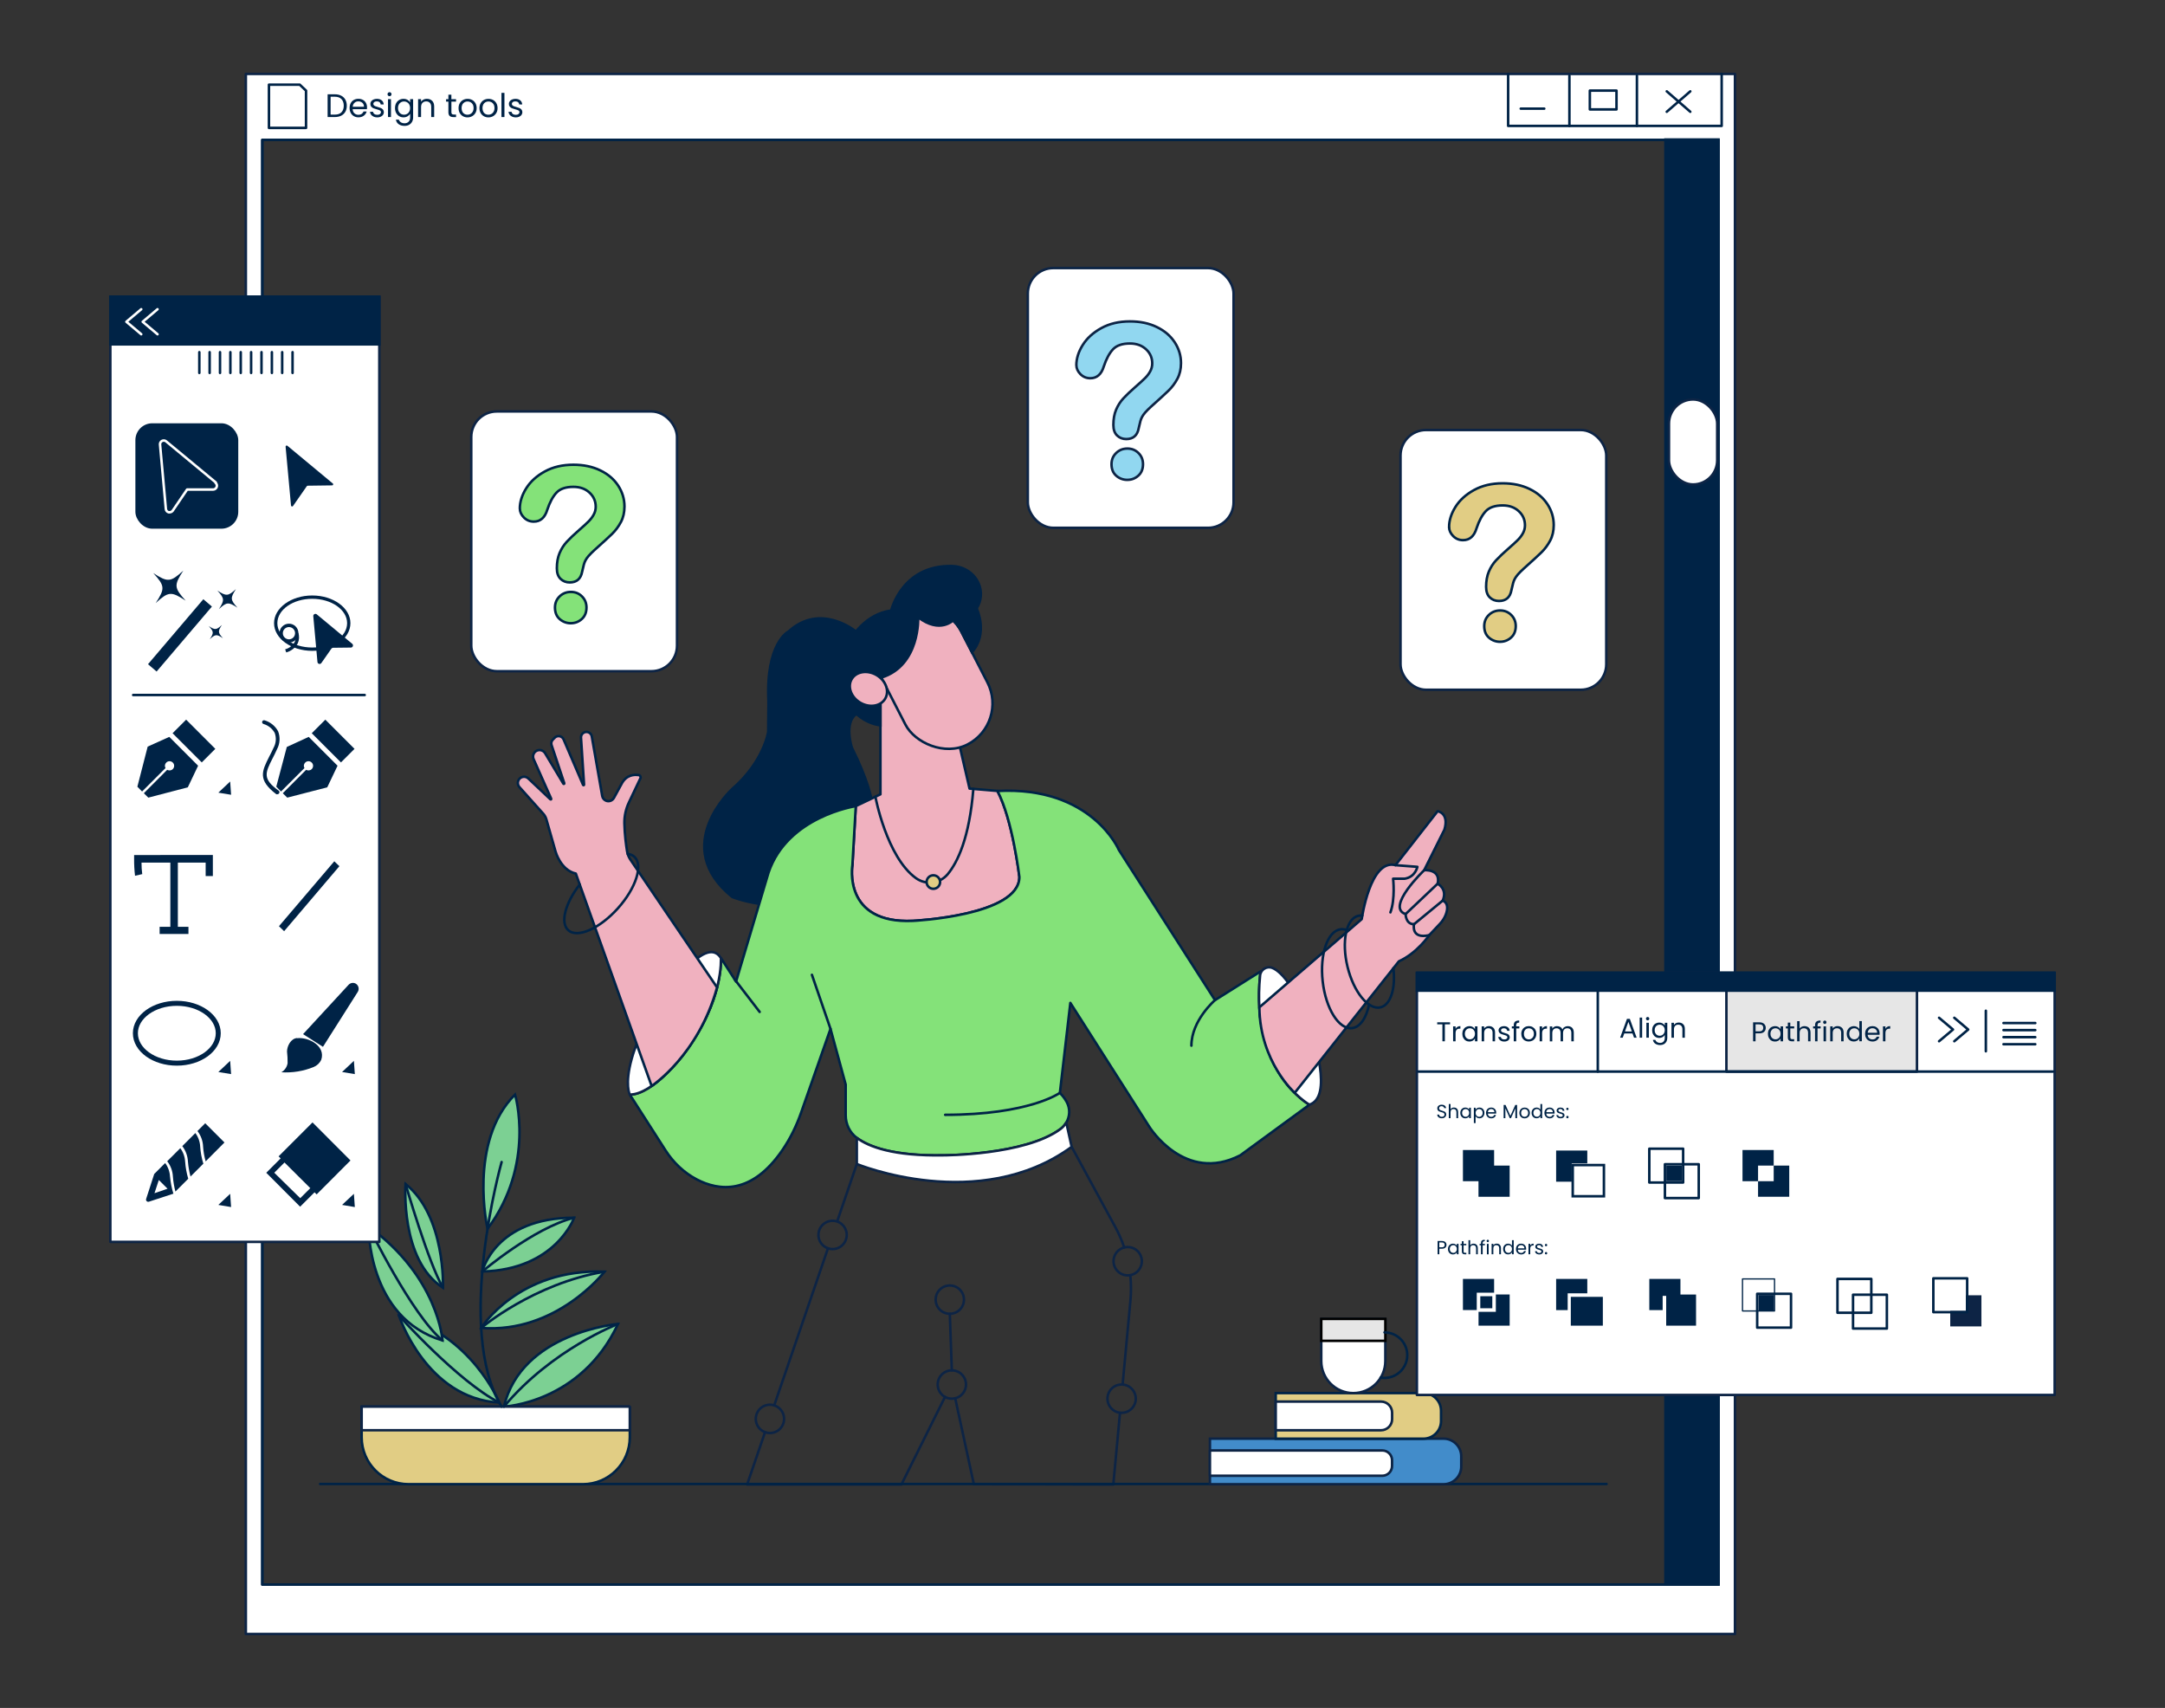 <?xml version="1.0" encoding="UTF-8"?>
<svg xmlns="http://www.w3.org/2000/svg" id="Layer_1" data-name="Layer 1" viewBox="0 0 865.76 682.89">
  <rect x="0" y="0" width="865.76" height="682.89" fill="#333333" stroke="none"/>
  <g>
    <path d="M247.13,529.36s-38.6,3.37-45.6,33.05c0,0,30.76-1.35,45.6-33.05Z" fill="#7cd093" stroke="#002346" stroke-miterlimit="10"></path>
    <path d="M159.56,526.05s10.85,33.14,40.1,34.75c0,0-11-27.27-40.1-34.75Z" fill="#7cd093" stroke="#002346" stroke-miterlimit="10"></path>
    <path d="M192.41,530.96s14.92-23.85,49.32-22.5c0,0-19.05,24.78-49.32,22.5Z" fill="#7cd093" stroke="#002346" stroke-miterlimit="10"></path>
    <path d="M147.39,490.37s-.56,36.56,29.56,45.59c0,0-1.62-25.27-29.56-45.59Z" fill="#7cd093" stroke="#002346" stroke-miterlimit="10"></path>
    <path d="M192.86,508.39s5.03-21.51,36.73-21.51c0,0-7.37,20.76-36.73,21.51Z" fill="#7cd093" stroke="#002346" stroke-miterlimit="10"></path>
    <path d="M162.17,473.39s-2.24,30.44,14.98,41.49c0,0,1.07-28.62-14.98-41.49Z" fill="#7cd093" stroke="#002346" stroke-miterlimit="10"></path>
    <path d="M194.96,491.32s-7.92-34.79,11-53.68c0,0,8.32,27.77-11,53.68Z" fill="#7cd093" stroke="#002346" stroke-miterlimit="10"></path>
    <path d="M342.29,252.5s-14.05-11.82-26.96,0c0,0-9.22,4.49-8.03,28.05l-.11,12.09s-1.76,11.87-14.39,22.8c0,0-25.13,22.86,0,43.19,0,0,15.02,6.37,39.3,2.56,0,0,23.21-7.73,16.33-41.85,0,0-1.21-7.28-7.76-20.36,0,0-3.34-9.95,1.8-13.54" fill="#002346" stroke="#002346" stroke-miterlimit="10"></path>
    <path d="M407.64,350.64c0,15.51-42.49,17.53-42.49,17.53-28.33,1.35-24.28-22.26-24.28-22.26l1.35-23.6,9.86-4.72v-36.34l-3.8-5.81,30.36-7.76,5.25,31.16,3.82,16.46,11.17,.94c6.07,11.46,8.77,34.39,8.77,34.39Z" fill="#f0b1bf" stroke="#002346" stroke-linecap="round" stroke-linejoin="round"></path>
    <path d="M523.64,441.69l-27.65,20.23c-22.26,11.46-36.42-11.46-36.42-11.46l-31.55-49.47-4.19,35.99c1.25,1.25,2.13,2.49,2.76,3.67,1.41,2.65,1.25,5.73-.19,8.19-.58,1-1.38,1.9-2.36,2.63-14.22,10.47-46.74,10.47-46.74,10.47-20.09,.36-29.9-3.43-34.66-6.97-2.85-2.12-4.46-5.53-4.46-9.08v-12.27l-6.07-22.26-11.78,33.57c-1.83,5.21-4.26,10.21-7.37,14.78-12.42,18.25-25.61,16.42-34.33,11.86-5.13-2.68-9.39-6.77-12.51-11.65l-14.27-22.27c9.44,0,21.58-16.19,21.58-16.19,16.19-21.58,14.84-38.44,14.84-38.44l6.07,9.44,12.97-43.51c7.58-22.61,34.91-26.63,34.91-26.63l-1.35,23.6s-4.05,23.6,24.28,22.26c0,0,42.49-2.02,42.49-17.53,0,0-2.7-22.93-8.77-34.39,37.77-2.02,48.56,23.6,48.56,23.6l38.44,60.02,18.21-11.46c-4.72,39.79,19.56,53.28,19.56,53.28Z" fill="#84e279" stroke="#002346" stroke-linecap="round" stroke-linejoin="round"></path>
    <path d="M273.43,421.46s-12.14,16.19-21.58,16.19c0,0-2.16-3.88,.78-14.42,1.39-5,3.52-9.76,6.19-14.2,6.7-11.12,23.08-36.09,29.45-26.01,0,0,1.35,16.86-14.84,38.44Z" fill="#fff" stroke="#0d2445" stroke-linecap="round" stroke-linejoin="round"></path>
    <path d="M230.27,349.3l30.31,84.91s18.58-12.1,26.17-39.4l-34.64-51.07c-.7-1.03-1.16-2.19-1.36-3.41-.38-2.38-.97-6.68-1.06-11.14-.06-2.93,.6-5.83,1.87-8.48l4.53-9.52c.26-.54-.07-1.19-.66-1.28-1.73-.27-5.03-.2-6.95,3.65l-2.98,5.46c-.61,1.12-1.96,1.6-3.14,1.13h0c-.81-.32-1.39-1.04-1.54-1.9l-4.17-23.8c-.18-1.04-1.08-1.8-2.14-1.8h0c-1.25,0-2.25,1.06-2.17,2.31l1.22,18.8c.01,.22-.29,.29-.38,.09l-7.81-18.22c-.61-1.42-2.47-1.77-3.55-.66l-.75,.77c-.57,.58-.76,1.43-.5,2.2l5.08,15.25c.07,.22-.23,.37-.36,.16l-7.31-12.19c-.92-1.53-3.07-1.7-4.22-.33h0c-.63,.76-.78,1.81-.38,2.71l7.04,15.84c.09,.2-.16,.37-.32,.22l-8.84-8.35c-1.25-1.18-3.3-.76-3.98,.83h0c-.38,.89-.21,1.91,.43,2.63l9.55,10.67c.57,.63,.98,1.39,1.22,2.21l3.69,12.92s2.02,7.42,8.09,8.77Z" fill="#f0b1bf" stroke="#002346" stroke-linecap="round" stroke-linejoin="round"></path>
    <path d="M251.01,341.42c1.04,.12,1.93,.49,2.63,1.12,3.66,3.29,.72,12.53-6.57,20.65-7.29,8.12-16.17,12.03-19.83,8.74-3.31-2.97-1.23-10.8,4.58-18.27" fill="none" stroke="#002346" stroke-linecap="round" stroke-linejoin="round"></path>
    <line x1="332.1" y1="411.34" x2="324.68" y2="389.76" fill="none" stroke="#002346" stroke-linecap="round" stroke-linejoin="round"></line>
    <path d="M485.87,399.88s-9.44,8.09-9.44,18.21" fill="none" stroke="#002346" stroke-linecap="round" stroke-linejoin="round"></path>
    <path d="M508.82,387.01c1.87,.75,4.33,2.82,7.45,7.47,2.43,3.62,4.39,7.54,5.9,11.63,3.73,10.07,10.82,32.46,1.46,35.58,0,0-23.63-13.13-19.73-51.68,.24-2.37,2.71-3.89,4.92-3Z" fill="#fff" stroke="#0d2445" stroke-linecap="round" stroke-linejoin="round"></path>
    <path d="M503.6,402.76l40.94-35.26s3.37-24.28,13.49-21.58l16.86-21.58s4.72,.67,2.7,7.42l-8.09,16.19s6.74-.67,5.4,5.4c0,0,4.05,2.02,2.02,6.74,0,0,3,.83,1.25,5.55-.52,1.4-1.35,2.65-2.37,3.74l-4.28,4.54s-4.71,7.08-12.13,10.45l-41.64,52.58s-13.94-12.42-14.14-34.19Z" fill="#f0b1bf" stroke="#002346" stroke-linecap="round" stroke-linejoin="round"></path>
    <path d="M557.21,387.11c.92,8.06-1.07,14.65-5.12,15.65-4.83,1.18-10.75-6.05-13.22-16.15-2.48-10.1-.57-19.25,4.25-20.43,.54-.13,1.09-.16,1.65-.09" fill="none" stroke="#002346" stroke-linecap="round" stroke-linejoin="round"></path>
    <path d="M547.48,401.69c-1.13,5.34-3.6,9.03-6.83,9.39-5.24,.59-10.49-7.77-11.72-18.69-1.24-10.92,2-20.25,7.24-20.84,.8-.09,1.59,.03,2.38,.33" fill="none" stroke="#002346" stroke-linecap="round" stroke-linejoin="round"></path>
    <path d="M558.03,345.92l8.77,.67s-.8,4.11-5.12,4.75h-4.59s.94,8.06-1.08,13.46" fill="none" stroke="#002346" stroke-linecap="round" stroke-linejoin="round"></path>
    <path d="M569.5,347.95s-15.51,14.84-7.42,17.53c0,0,0,4.05,3.37,4.05,0,0-1.38,6.07,6.06,4.38" fill="none" stroke="#002346" stroke-linecap="round" stroke-linejoin="round"></path>
    <line x1="562.08" y1="365.48" x2="574.89" y2="353.34" fill="none" stroke="#002346" stroke-linecap="round" stroke-linejoin="round"></line>
    <line x1="565.45" y1="369.53" x2="576.91" y2="360.09" fill="none" stroke="#002346" stroke-linecap="round" stroke-linejoin="round"></line>
    <path d="M423.82,436.97s-12.14,8.77-45.86,8.77" fill="none" stroke="#002346" stroke-linecap="round" stroke-linejoin="round"></path>
    <path d="M350.06,318.56s4.46,24.02,16.19,32.53c4.01,2.91,9.58,2.23,12.74-1.58,3.92-4.73,8.65-14.41,10.24-34.07" fill="none" stroke="#002346" stroke-linecap="round" stroke-linejoin="round"></path>
    <circle cx="373.24" cy="352.67" r="2.7" fill="#e1cd84" stroke="#002346" stroke-miterlimit="10"></circle>
    <line x1="293.76" y1="391.56" x2="303.78" y2="404.6" fill="none" stroke="#002346" stroke-linecap="round" stroke-linejoin="round"></line>
    <path d="M428.54,458.55c-37.09,26.98-85.91,6.86-85.91,6.86v-10.46c4.76,3.55,14.57,7.34,34.66,6.97,0,0,32.53,0,46.74-10.47,.98-.73,1.78-1.63,2.36-2.63l2.15,9.73Z" fill="#fff" stroke="#0d2445" stroke-linecap="round" stroke-linejoin="round"></path>
    <path d="M449.57,498.79c-.94-2.8-2.13-5.52-3.55-8.13l-17.47-32.1" fill="none" stroke="#0d2445" stroke-linecap="round" stroke-linejoin="round"></path>
    <path d="M448.92,553.59l3.13-33.59c.31-3.37,.29-6.74-.05-10.08" fill="none" stroke="#0d2445" stroke-linecap="round" stroke-linejoin="round"></path>
    <polyline points="381.98 559.07 389.43 593.43 445.2 593.55 447.87 564.89" fill="none" stroke="#0d2445" stroke-linecap="round" stroke-linejoin="round"></polyline>
    <polyline points="305.93 572.62 298.77 593.55 360.47 593.55 377.89 558.53" fill="none" stroke="#0d2445" stroke-linecap="round" stroke-linejoin="round"></polyline>
    <line x1="331.1" y1="499.11" x2="309.6" y2="561.92" fill="none" stroke="#0d2445" stroke-linecap="round" stroke-linejoin="round"></line>
    <line x1="342.63" y1="465.41" x2="334.86" y2="488.1" fill="none" stroke="#0d2445" stroke-linecap="round" stroke-linejoin="round"></line>
    <line x1="128.02" y1="593.35" x2="642.45" y2="593.35" fill="none" stroke="#002346" stroke-linecap="round" stroke-linejoin="round"></line>
    <path d="M251.85,562.41v12.25c0,10.37-8.4,18.77-18.77,18.77h-69.69c-10.37,0-18.77-8.4-18.77-18.77v-12.25h107.23Z" fill="#e1cd84" stroke="#002346" stroke-miterlimit="10"></path>
    <rect x="144.62" y="562.41" width="107.23" height="9.44" fill="#fff" stroke="#0d2445" stroke-linecap="round" stroke-linejoin="round"></rect>
    <path d="M200.59,464.62s-18.88,66.77,0,97.79" fill="none" stroke="#002346" stroke-linecap="round" stroke-linejoin="round"></path>
    <path d="M247.13,529.36s-26.46,10.12-45.6,33.05" fill="none" stroke="#002346" stroke-linecap="round" stroke-linejoin="round"></path>
    <path d="M159.56,526.05s23.67,26.4,40.1,34.75" fill="none" stroke="#002346" stroke-linecap="round" stroke-linejoin="round"></path>
    <path d="M192.41,530.96s20.99-17.78,49.32-22.5" fill="none" stroke="#002346" stroke-linecap="round" stroke-linejoin="round"></path>
    <path d="M147.39,490.37s17.22,35.29,29.56,45.59" fill="none" stroke="#002346" stroke-linecap="round" stroke-linejoin="round"></path>
    <path d="M192.86,508.39s20.54-17.46,36.73-21.51" fill="none" stroke="#002346" stroke-linecap="round" stroke-linejoin="round"></path>
    <path d="M162.17,473.39s9.19,31.71,14.98,41.49" fill="none" stroke="#002346" stroke-linecap="round" stroke-linejoin="round"></path>
    <path d="M483.84,575.22h93.44c3.89,0,7.05,3.16,7.05,7.05v4.12c0,3.89-3.16,7.05-7.05,7.05h-93.44v-18.21h0Z" fill="#428cca" stroke="#0d2445" stroke-miterlimit="10"></path>
    <path d="M483.84,579.94h68.92c2.16,0,3.91,1.75,3.91,3.91v2.29c0,2.16-1.75,3.91-3.91,3.91h-68.92v-10.12h0Z" fill="#fff" stroke="#0d2445" stroke-linecap="round" stroke-linejoin="round"></path>
    <path d="M510.15,557.01h59.05c3.89,0,7.05,3.16,7.05,7.05v4.12c0,3.89-3.16,7.05-7.05,7.05h-59.05v-18.21h0Z" fill="#e1cd84" stroke="#002346" stroke-miterlimit="10"></path>
    <path d="M510.15,560.39h42.1c2.45,0,4.44,1.99,4.44,4.44v2.59c0,2.45-1.99,4.44-4.44,4.44h-42.1v-11.46h0Z" fill="#fff" stroke="#0d2445" stroke-linecap="round" stroke-linejoin="round"></path>
    <path d="M553.98,527.34v16.86c0,7.07-5.74,12.81-12.81,12.81s-12.81-5.74-12.81-12.81v-16.86h25.63Z" fill="#fff" stroke="#0d2445" stroke-linecap="round" stroke-linejoin="round"></path>
    <rect x="528.36" y="527.34" width="25.63" height="8.77" fill="#e6e6e6" stroke="#000" stroke-miterlimit="10"></rect>
    <path d="M553.65,532.74c5.03,0,9.1,4.08,9.1,9.1s-4.08,9.1-9.1,9.1c-.53,0-1.05-.05-1.56-.13" fill="none" stroke="#002346" stroke-linecap="round" stroke-linejoin="round"></path>
    <rect x="560.05" y="171.93" width="82.28" height="103.86" rx="10.2" ry="10.2" fill="#fff" stroke="#0d2445" stroke-linecap="round" stroke-linejoin="round"></rect>
    <path d="M579.47,210.74c0-2.65,.85-5.34,2.55-8.06,1.7-2.72,4.19-4.97,7.45-6.76,3.26-1.79,7.07-2.68,11.43-2.68,4.05,0,7.62,.75,10.71,2.24,3.1,1.49,5.49,3.52,7.18,6.09,1.69,2.57,2.53,5.36,2.53,8.37,0,2.37-.48,4.45-1.44,6.24-.96,1.79-2.11,3.33-3.43,4.63-1.33,1.3-3.7,3.48-7.14,6.55-.95,.87-1.71,1.63-2.28,2.28-.57,.66-1,1.26-1.28,1.8-.28,.54-.5,1.09-.65,1.63-.15,.54-.38,1.5-.69,2.87-.53,2.9-2.19,4.35-4.98,4.35-1.45,0-2.67-.47-3.66-1.42-.99-.95-1.49-2.36-1.49-4.23,0-2.34,.36-4.37,1.09-6.09,.73-1.72,1.69-3.22,2.89-4.52,1.2-1.3,2.82-2.84,4.86-4.62,1.79-1.56,3.08-2.74,3.87-3.54,.8-.8,1.47-1.68,2.01-2.66,.54-.98,.82-2.04,.82-3.18,0-2.23-.83-4.12-2.49-5.65-1.66-1.53-3.8-2.3-6.42-2.3-3.07,0-5.33,.77-6.78,2.32-1.45,1.55-2.68,3.83-3.68,6.84-.95,3.15-2.75,4.73-5.4,4.73-1.56,0-2.88-.55-3.96-1.65-1.07-1.1-1.61-2.29-1.61-3.58Zm20.42,45.87c-1.7,0-3.19-.55-4.46-1.65-1.27-1.1-1.9-2.64-1.9-4.63,0-1.76,.61-3.24,1.84-4.44,1.23-1.2,2.73-1.8,4.52-1.8s3.24,.6,4.44,1.8c1.2,1.2,1.8,2.68,1.8,4.44,0,1.95-.63,3.49-1.88,4.6-1.26,1.12-2.71,1.67-4.35,1.67Z" fill="#e1cd84" stroke="#002346" stroke-miterlimit="10"></path>
    <rect x="411.01" y="107.18" width="82.28" height="103.86" rx="10.2" ry="10.2" fill="#fff" stroke="#0d2445" stroke-linecap="round" stroke-linejoin="round"></rect>
    <path d="M430.42,146c0-2.65,.85-5.34,2.55-8.06,1.7-2.72,4.19-4.97,7.45-6.76,3.26-1.79,7.07-2.68,11.43-2.68,4.05,0,7.62,.75,10.71,2.24,3.1,1.49,5.49,3.52,7.18,6.09,1.69,2.57,2.53,5.36,2.53,8.37,0,2.37-.48,4.45-1.44,6.24-.96,1.79-2.11,3.33-3.43,4.63-1.33,1.3-3.7,3.48-7.14,6.55-.95,.87-1.71,1.63-2.28,2.28-.57,.66-1,1.26-1.28,1.8-.28,.54-.5,1.09-.65,1.63-.15,.54-.38,1.5-.69,2.87-.53,2.9-2.19,4.35-4.98,4.35-1.45,0-2.67-.47-3.66-1.42-.99-.95-1.49-2.36-1.49-4.23,0-2.34,.36-4.37,1.09-6.09,.73-1.72,1.69-3.22,2.89-4.52,1.2-1.3,2.82-2.84,4.86-4.62,1.79-1.56,3.08-2.74,3.87-3.54,.8-.8,1.47-1.68,2.01-2.66,.54-.98,.82-2.04,.82-3.18,0-2.23-.83-4.12-2.49-5.65-1.66-1.53-3.8-2.3-6.42-2.3-3.07,0-5.33,.77-6.78,2.32-1.45,1.55-2.68,3.83-3.68,6.84-.95,3.15-2.75,4.73-5.4,4.73-1.56,0-2.88-.55-3.96-1.65-1.07-1.1-1.61-2.29-1.61-3.58Zm20.42,45.87c-1.7,0-3.19-.55-4.46-1.65-1.27-1.1-1.9-2.64-1.9-4.63,0-1.76,.61-3.24,1.84-4.44,1.23-1.2,2.73-1.8,4.52-1.8s3.24,.6,4.44,1.8c1.2,1.2,1.8,2.68,1.8,4.44,0,1.95-.63,3.49-1.88,4.6-1.26,1.12-2.71,1.67-4.35,1.67Z" fill="#91d7f0" stroke="#0d2445" stroke-linecap="round" stroke-linejoin="round"></path>
    <rect x="188.45" y="164.51" width="82.28" height="103.86" rx="10.2" ry="10.2" fill="#fff" stroke="#0d2445" stroke-linecap="round" stroke-linejoin="round"></rect>
    <path d="M207.87,203.32c0-2.65,.85-5.34,2.55-8.06,1.7-2.72,4.19-4.97,7.45-6.76,3.26-1.79,7.07-2.68,11.43-2.68,4.05,0,7.62,.75,10.71,2.24,3.1,1.49,5.49,3.52,7.18,6.09,1.69,2.57,2.53,5.36,2.53,8.37,0,2.37-.48,4.45-1.44,6.24-.96,1.79-2.11,3.33-3.43,4.63-1.33,1.3-3.7,3.48-7.14,6.55-.95,.87-1.71,1.63-2.28,2.28-.57,.66-1,1.26-1.28,1.8-.28,.54-.5,1.09-.65,1.63-.15,.54-.38,1.5-.69,2.87-.53,2.9-2.19,4.35-4.98,4.35-1.45,0-2.67-.47-3.66-1.42-.99-.95-1.49-2.36-1.49-4.23,0-2.34,.36-4.37,1.09-6.09,.73-1.72,1.69-3.22,2.89-4.52,1.2-1.3,2.82-2.84,4.86-4.62,1.79-1.56,3.08-2.74,3.87-3.54,.8-.8,1.47-1.68,2.01-2.66,.54-.98,.82-2.04,.82-3.18,0-2.23-.83-4.12-2.49-5.65-1.66-1.53-3.8-2.3-6.42-2.3-3.07,0-5.33,.77-6.78,2.32-1.45,1.55-2.68,3.83-3.68,6.84-.95,3.15-2.75,4.73-5.4,4.73-1.56,0-2.88-.55-3.96-1.65-1.07-1.1-1.61-2.29-1.61-3.58Zm20.42,45.87c-1.7,0-3.19-.55-4.46-1.65-1.27-1.1-1.9-2.64-1.9-4.63,0-1.76,.61-3.24,1.84-4.44,1.23-1.2,2.73-1.8,4.52-1.8s3.24,.6,4.44,1.8c1.2,1.2,1.8,2.68,1.8,4.44,0,1.95-.63,3.49-1.88,4.6-1.26,1.12-2.71,1.67-4.35,1.67Z" fill="#84e279" stroke="#002346" stroke-linecap="round" stroke-linejoin="round"></path>
    <rect x="354.73" y="240.91" width="36.87" height="60.04" rx="18.44" ry="18.44" transform="translate(-82.59 200.65) rotate(-27.21)" fill="#f0b1bf" stroke="#002346" stroke-linecap="round" stroke-linejoin="round"></rect>
    <path d="M367.17,246.79s.88,19.29-14.73,24.14l-.36,10.33v8.76s-12.34-1.04-15.19-15.1c-1.81-8.93,.93-18.28,7.43-24.66,2.98-2.92,6.95-5.44,12.06-6.17,0,0,4.25-18.23,24.3-17.77,4.97,.11,9.5,3.19,11.03,7.92,.04,.11,.07,.23,.11,.35,1.99,6.81-3.23,13.63-10.32,13.36-.09,0-.17,0-.26-.01,0,0-5.29,5.61-14.06-1.14Z" fill="#002346" stroke="#002346" stroke-miterlimit="10"></path>
    <path d="M390.55,243.23s4.8,9.96-1.87,17.55l-4.41-8.58s-1.78-3.13-3.03-4.27l2.8-6.53,6.51,1.84Z" fill="#002346" stroke="#002346" stroke-miterlimit="10"></path>
    <ellipse cx="347.28" cy="275.45" rx="6.41" ry="7.76" transform="translate(-64.91 438.47) rotate(-60)" fill="#f0b1bf" stroke="#002346" stroke-linecap="round" stroke-linejoin="round"></ellipse>
    <circle cx="332.94" cy="493.76" r="5.66" fill="none" stroke="#0d2445" stroke-linecap="round" stroke-linejoin="round"></circle>
    <circle cx="379.82" cy="519.63" r="5.66" fill="none" stroke="#0d2445" stroke-linecap="round" stroke-linejoin="round"></circle>
    <circle cx="450.95" cy="504.27" r="5.66" fill="none" stroke="#0d2445" stroke-linecap="round" stroke-linejoin="round"></circle>
    <circle cx="380.63" cy="553.57" r="5.66" fill="none" stroke="#0d2445" stroke-linecap="round" stroke-linejoin="round"></circle>
    <circle cx="448.52" cy="559.23" r="5.66" fill="none" stroke="#0d2445" stroke-linecap="round" stroke-linejoin="round"></circle>
    <circle cx="307.89" cy="567.31" r="5.66" fill="none" stroke="#0d2445" stroke-linecap="round" stroke-linejoin="round"></circle>
    <line x1="380.63" y1="547.92" x2="379.82" y2="525.29" fill="none" stroke="#0d2445" stroke-linecap="round" stroke-linejoin="round"></line>
  </g>
  <path d="M98.31,29.57V653.32H693.8V29.57H98.31ZM687.21,633.57H104.9V55.93H687.21V633.57Z" fill="#fff" stroke="#0d2445" stroke-linecap="round" stroke-linejoin="round"></path>
  <rect x="104.9" y="55.93" width="582.31" height="577.64" fill="none" stroke="#002346" stroke-linecap="round" stroke-linejoin="round"></rect>
  <path d="M119.87,33.85h-12.32v17.29h14.83v-14.91l-2.52-2.38Z" fill="none" stroke="#002346" stroke-linecap="round" stroke-linejoin="round"></path>
  <line x1="675.93" y1="36.52" x2="666.52" y2="44.69" fill="none" stroke="#002346" stroke-linecap="round" stroke-linejoin="round"></line>
  <line x1="666.52" y1="36.52" x2="675.93" y2="44.69" fill="none" stroke="#002346" stroke-linecap="round" stroke-linejoin="round"></line>
  <polyline points="688.48 29.57 688.48 50.34 603.09 50.34 603.09 29.57" fill="none" stroke="#002346" stroke-linecap="round" stroke-linejoin="round"></polyline>
  <line x1="654.59" y1="50.34" x2="654.59" y2="30.27" fill="none" stroke="#002346" stroke-linecap="round" stroke-linejoin="round"></line>
  <line x1="627.59" y1="50.34" x2="627.59" y2="30.27" fill="none" stroke="#002346" stroke-linecap="round" stroke-linejoin="round"></line>
  <rect x="635.76" y="36.22" width="10.66" height="7.53" fill="none" stroke="#002346" stroke-linecap="round" stroke-linejoin="round"></rect>
  <line x1="617.54" y1="43.44" x2="608.13" y2="43.44" fill="none" stroke="#002346" stroke-linecap="round" stroke-linejoin="round"></line>
  <rect x="665.98" y="55.78" width="21.23" height="577.79" fill="#002346" stroke="#002346" stroke-miterlimit="10"></rect>
  <rect x="667.4" y="159.71" width="19.29" height="33.99" rx="9.65" ry="9.65" fill="#fff" stroke="#0d2445" stroke-linecap="round" stroke-linejoin="round"></rect>
  <rect x="44.12" y="118.59" width="107.57" height="377.95" fill="#fff" stroke="#0d2445" stroke-linecap="round" stroke-linejoin="round"></rect>
  <rect x="54.64" y="169.74" width="40.14" height="41.15" rx="6.25" ry="6.25" fill="#002346" stroke="#002346" stroke-miterlimit="10"></rect>
  <rect x="44.12" y="118.59" width="107.57" height="19.1" fill="#002346" stroke="#002346" stroke-miterlimit="10"></rect>
  <line x1="79.71" y1="140.81" x2="79.71" y2="149.11" fill="none" stroke="#002346" stroke-linecap="round" stroke-linejoin="round"></line>
  <line x1="83.83" y1="140.81" x2="83.83" y2="149.11" fill="none" stroke="#002346" stroke-linecap="round" stroke-linejoin="round"></line>
  <line x1="87.98" y1="140.81" x2="87.98" y2="149.11" fill="none" stroke="#002346" stroke-linecap="round" stroke-linejoin="round"></line>
  <line x1="92.12" y1="140.81" x2="92.12" y2="149.11" fill="none" stroke="#002346" stroke-linecap="round" stroke-linejoin="round"></line>
  <line x1="96.27" y1="140.81" x2="96.27" y2="149.11" fill="none" stroke="#002346" stroke-linecap="round" stroke-linejoin="round"></line>
  <line x1="100.42" y1="140.81" x2="100.42" y2="149.11" fill="none" stroke="#002346" stroke-linecap="round" stroke-linejoin="round"></line>
  <line x1="104.57" y1="140.81" x2="104.57" y2="149.11" fill="none" stroke="#002346" stroke-linecap="round" stroke-linejoin="round"></line>
  <line x1="108.72" y1="140.81" x2="108.72" y2="149.11" fill="none" stroke="#002346" stroke-linecap="round" stroke-linejoin="round"></line>
  <line x1="112.84" y1="140.81" x2="112.84" y2="149.11" fill="none" stroke="#002346" stroke-linecap="round" stroke-linejoin="round"></line>
  <line x1="116.99" y1="140.81" x2="116.99" y2="149.11" fill="none" stroke="#002346" stroke-linecap="round" stroke-linejoin="round"></line>
  <path d="M86.3,192.91l-19.85-16.43c-.64-.53-1.58-.44-2.11,.19-.26,.31-.38,.7-.34,1.1l2.33,25.76c.07,.63,.51,1.14,1.12,1.3h.37c.49,0,.95-.24,1.24-.63l5.76-8.47h10.43c.84-.03,1.5-.73,1.48-1.58-.01-.42-.2-.82-.53-1.1l.09-.14Z" fill="none" stroke="#fff" stroke-linecap="round" stroke-linejoin="round"></path>
  <path d="M133.07,193.3l-18.14-15.07c-.3-.25-.76-.01-.72,.38l2.16,23.5c.04,.41,.57,.55,.8,.21l5.52-7.93c.08-.12,.21-.19,.36-.19l9.76-.13c.41,0,.59-.52,.28-.78Z" fill="#002346"></path>
  <polygon points="141.89 208.73 141.52 203.43 136.79 207.87 141.89 208.73" fill="#fff"></polygon>
  <polygon points="141.89 377.62 141.52 372.32 136.79 376.78 141.89 377.62" fill="#fff"></polygon>
  <polygon points="141.89 429.46 141.52 424.16 136.79 428.62 141.89 429.46" fill="#002346"></polygon>
  <polygon points="141.89 482.62 141.52 477.32 136.79 481.76 141.89 482.62" fill="#002346"></polygon>
  <polygon points="92.41 317.77 92.04 312.47 87.31 316.93 92.41 317.77" fill="#002346"></polygon>
  <polygon points="92.41 377.62 92.04 372.32 87.31 376.78 92.41 377.62" fill="#fff"></polygon>
  <polygon points="92.41 429.46 92.04 424.16 87.31 428.62 92.41 429.46" fill="#002346"></polygon>
  <polygon points="92.41 482.62 92.04 477.32 87.31 481.76 92.41 482.62" fill="#002346"></polygon>
  <rect x="54.91" y="251.78" width="34.12" height="4.52" transform="translate(-168.12 144.16) rotate(-49.59)" fill="#002346"></rect>
  <path d="M74.26,240.17c-4.67-5.16-4.75-6.17-.95-12.02-5.16,4.67-6.2,4.75-12.02,.98,4.67,5.16,4.75,6.17,.98,11.99,5.13-4.67,6.17-4.75,11.99-.95Z" fill="#002346"></path>
  <path d="M94.95,242.96c-2.88-3.2-2.88-3.83-.61-7.41-3.17,2.88-3.8,2.88-7.41,.58,2.88,3.2,2.88,3.83,.61,7.41,3.17-2.88,3.8-2.91,7.41-.58Z" fill="#002346"></path>
  <path d="M89.16,255.18c-2.05-2.28-2.07-2.74-.43-5.3-2.25,2.05-2.71,2.1-5.27,.43,2.05,2.25,2.1,2.71,.43,5.27,2.25-2.05,2.74-2.07,5.27-.4Z" fill="#002346"></path>
  <polygon points="111.55 370.33 113.62 372.32 135.72 346.33 133.68 344.37 111.55 370.33" fill="#002346"></polygon>
  <path d="M140.85,257.41l-14.17-11.77c-.59-.49-1.47-.02-1.4,.74l1.67,18.31c.07,.8,1.1,1.07,1.56,.41l4-5.73c.16-.23,.42-.36,.69-.37l7.11-.08c.8,0,1.15-1.01,.54-1.52Z" fill="#002346"></path>
  <path d="M124.86,238.09c-8.41,0-15.27,4.96-15.27,11.07s6.86,11.07,15.27,11.07,15.27-4.96,15.27-11.07-6.86-11.07-15.27-11.07Zm0,20.81c-7.69,0-13.95-4.35-13.95-9.74s6.25-9.74,13.95-9.74,13.95,4.38,13.95,9.74-6.25,9.74-13.95,9.74Z" fill="#002346"></path>
  <path d="M115.58,256.92c-2.08,.02-3.79-1.66-3.8-3.75-.02-2.08,1.66-3.79,3.75-3.8,2.08-.02,3.79,1.66,3.8,3.75,0,.02,0,.04,0,.06-.02,2.06-1.68,3.73-3.75,3.75Zm0-6.2c-1.35-.02-2.46,1.07-2.48,2.42-.02,1.35,1.07,2.46,2.42,2.48,1.35,.02,2.46-1.07,2.48-2.42,0,0,0-.02,0-.03,0-1.34-1.08-2.43-2.42-2.45Z" fill="#002346"></path>
  <path d="M114.46,260.86l-.43-1.24c1.6-.43,2.96-1.46,3.8-2.88,.48-1.02,.55-2.18,.2-3.26l1.27-.43c.46,1.39,.36,2.91-.26,4.24-.98,1.76-2.64,3.05-4.58,3.57Z" fill="#002346"></path>
  <rect x="73.72" y="288.03" width="7.67" height="16.51" transform="translate(-186.79 141.62) rotate(-45)" fill="#002346"></rect>
  <path d="M54.92,314.54l1.9,1.93,9.37-9.37c-.42-.71-.3-1.61,.29-2.19,.71-.73,1.88-.73,2.61-.02,.73,.71,.73,1.88,.02,2.61-.59,.6-1.52,.72-2.25,.29l-9.34,9.37,1.79,1.76,15.79-4.12,4.12-8.64-11.53-11.53-8.64,3.89-4.12,16.02Z" fill="#002346"></path>
  <line x1="53.25" y1="277.89" x2="145.84" y2="277.89" fill="none" stroke="#002346" stroke-linecap="round" stroke-linejoin="round"></line>
  <rect x="129.39" y="288.03" width="7.67" height="16.51" transform="translate(-170.49 180.99) rotate(-45)" fill="#002346"></rect>
  <path d="M114.69,298.66l-4.21,15.88,1.9,1.93,9.37-9.37c-.42-.71-.3-1.61,.29-2.19,.71-.73,1.88-.73,2.61-.02,.73,.71,.73,1.88,.02,2.61-.59,.6-1.52,.72-2.25,.29l-9.34,9.37,1.79,1.76,15.99-4.12,4.12-8.64-11.53-11.53-8.76,4.03Z" fill="#002346"></path>
  <path d="M108.98,303.27c.58-1.12,1.18-2.33,1.79-3.69,1.2-2.23,1.35-4.87,.43-7.23-1.16-2.11-3.11-3.67-5.42-4.35-.41-.11-.83,.13-.94,.53s.13,.83,.53,.94c1.89,.55,3.5,1.82,4.47,3.54,.73,1.95,.58,4.12-.43,5.94-.61,1.35-1.21,2.54-1.79,3.63-2.88,5.76-4.67,9.25,2.88,14.98,.15,.04,.31,.04,.46,0,.23,0,.44-.11,.58-.29,.28-.3,.28-.77,0-1.07-6.69-4.75-5.48-7.18-2.56-12.94Z" fill="#002346"></path>
  <path d="M53.63,341.86v1.5c-.02,2.27,.1,4.54,.37,6.8l2.88-.66c-.2-1.53-.3-3.07-.29-4.61h11.53v25.67h-4.29v2.88h11.53v-2.88h-4.24v-25.67h11.12v5.39h2.88v-8.44l-31.5,.03Z" fill="#002346"></path>
  <ellipse cx="70.71" cy="413.12" rx="16.57" ry="11.96" fill="#fff" opacity=".44"></ellipse>
  <ellipse cx="70.71" cy="413.12" rx="16.57" ry="11.96" fill="none" stroke="#002346" stroke-linecap="round" stroke-linejoin="round" stroke-width="2"></ellipse>
  <path d="M121.2,413.47l18.21-19.74c.75-.79,1.94-.97,2.88-.43h0c1.12,.69,1.47,2.16,.78,3.29l-13.92,21.96-7.95-5.07Z" fill="#002346"></path>
  <path d="M118.81,415.11c4.5-.55,11.53,3.08,9.65,8.64-.62,1.31-1.71,2.34-3.05,2.88-4.09,1.66-8.5,2.38-12.91,2.1,1.34-.77,2.26-2.1,2.51-3.63,.02-1.56-.05-3.12-.23-4.67,0-2.22,1.56-5.22,4.03-5.39" fill="#002346"></path>
  <path d="M80.05,458.42c-.1-1.95-.77-3.82-1.93-5.39l-5.22,5.22c1.35,1.77,2.14,3.91,2.25,6.14,.16,2.04,.51,4.05,1.04,6.02l5.13-5.13c-.69-2.23-1.12-4.53-1.27-6.86Z" fill="#002346"></path>
  <path d="M74.03,464.47c-.1-1.95-.77-3.82-1.93-5.39l-5.24,5.22c1.38,1.75,2.17,3.89,2.28,6.11,.15,2.03,.49,4.05,1.01,6.02l5.13-5.13c-.66-2.22-1.08-4.51-1.24-6.83Z" fill="#002346"></path>
  <path d="M81.2,458.33c.14,2.04,.49,4.05,1.04,6.02l7.52-7.55-7.69-7.69-3.11,3.11c1.35,1.76,2.14,3.89,2.25,6.11Z" fill="#002346"></path>
  <path d="M67.98,470.41c-.1-1.95-.77-3.82-1.93-5.39l-4.38,4.38-3.23,9.97c-.16,.45,.08,.94,.53,1.1,.19,.07,.4,.07,.6,0l9.77-3.2c-.68-2.23-1.14-4.53-1.35-6.86Zm-6.2,6.66l1.73-5.27,3.49,3.49-5.22,1.79Z" fill="#002346"></path>
  <path d="M112.24,463.15l-5.76,5.76,13.54,13.57,5.76-5.76,.84,.84,13.54-13.57-15.19-15.21-13.57,13.57,.84,.81Zm7.81,15.91l-10.37-10.17,4.09-4.09,10.32,10.26-4.03,4.01Z" fill="#002346"></path>
  <polyline points="62.99 133.64 57.06 128.65 62.99 123.64" fill="none" stroke="#fff" stroke-linecap="round" stroke-linejoin="round"></polyline>
  <polyline points="56.48 133.64 50.54 128.65 56.48 123.64" fill="none" stroke="#fff" stroke-linecap="round" stroke-linejoin="round"></polyline>
  <g>
    <path d="M136.43,38.25c.73,.37,1.28,.9,1.67,1.59,.39,.69,.58,1.5,.58,2.43s-.19,1.74-.58,2.42c-.39,.68-.95,1.21-1.67,1.57-.73,.36-1.59,.54-2.58,.54h-2.84v-9.1h2.84c.99,0,1.85,.18,2.58,.55Zm.11,6.64c.62-.62,.93-1.5,.93-2.62s-.31-2.02-.93-2.65c-.62-.64-1.52-.95-2.68-.95h-1.65v7.16h1.65c1.18,0,2.07-.31,2.69-.93Z" fill="#002346"></path>
    <path d="M146.74,43.66h-5.72c.04,.71,.28,1.26,.72,1.65,.44,.4,.97,.59,1.6,.59,.51,0,.94-.12,1.29-.36,.34-.24,.59-.56,.72-.96h1.28c-.19,.69-.58,1.25-1.15,1.68-.58,.43-1.29,.65-2.14,.65-.68,0-1.29-.15-1.82-.46-.54-.3-.96-.74-1.26-1.3-.3-.56-.46-1.21-.46-1.95s.15-1.39,.44-1.95c.3-.56,.71-.99,1.25-1.29,.53-.3,1.15-.45,1.85-.45s1.28,.15,1.8,.44c.52,.3,.93,.7,1.21,1.22s.42,1.1,.42,1.76c0,.23-.01,.47-.04,.72Zm-1.49-2.14c-.2-.33-.47-.58-.82-.74-.34-.17-.72-.25-1.14-.25-.6,0-1.11,.19-1.53,.57-.42,.38-.66,.91-.72,1.59h4.52c0-.45-.1-.84-.3-1.17Z" fill="#002346"></path>
    <path d="M149.41,46.63c-.44-.19-.78-.45-1.03-.78-.25-.33-.39-.72-.42-1.16h1.23c.03,.36,.2,.65,.5,.88,.3,.23,.69,.34,1.18,.34,.45,0,.81-.1,1.07-.3,.26-.2,.39-.45,.39-.76s-.14-.55-.42-.7c-.28-.15-.71-.3-1.29-.45-.53-.14-.96-.28-1.3-.42-.34-.14-.62-.36-.86-.64-.24-.28-.36-.66-.36-1.12,0-.37,.11-.7,.33-1.01,.22-.3,.53-.55,.93-.72s.86-.27,1.37-.27c.79,0,1.43,.2,1.92,.6,.49,.4,.75,.95,.78,1.65h-1.19c-.03-.37-.18-.67-.45-.9-.27-.23-.64-.34-1.1-.34-.43,0-.77,.09-1.02,.27-.25,.18-.38,.42-.38,.72,0,.24,.08,.43,.23,.58s.34,.27,.58,.37c.23,.09,.55,.19,.96,.31,.51,.14,.93,.28,1.25,.41s.6,.34,.83,.61,.35,.62,.36,1.06c0,.39-.11,.74-.33,1.06-.22,.31-.52,.56-.92,.74-.4,.18-.85,.27-1.36,.27-.55,0-1.04-.09-1.48-.28Z" fill="#002346"></path>
    <path d="M155.2,38.24c-.16-.16-.23-.35-.23-.58s.08-.42,.23-.57,.35-.23,.58-.23,.4,.08,.55,.23,.23,.35,.23,.57-.08,.42-.23,.58-.34,.23-.55,.23-.42-.08-.58-.23Zm1.15,1.4v7.16h-1.19v-7.16h1.19Z" fill="#002346"></path>
    <path d="M162.96,39.93c.47,.27,.81,.61,1.04,1.02v-1.31h1.2v7.32c0,.65-.14,1.23-.42,1.74-.28,.51-.68,.91-1.19,1.2-.52,.29-1.12,.43-1.81,.43-.94,0-1.72-.22-2.35-.67-.63-.44-1-1.05-1.11-1.82h1.18c.13,.44,.4,.79,.81,1.05,.41,.27,.9,.4,1.48,.4,.65,0,1.19-.2,1.6-.61s.62-.98,.62-1.72v-1.5c-.23,.42-.58,.77-1.04,1.04s-1,.42-1.62,.42-1.21-.16-1.73-.47c-.52-.31-.92-.75-1.22-1.32-.3-.57-.44-1.21-.44-1.93s.15-1.37,.44-1.93c.3-.55,.7-.98,1.22-1.29,.52-.3,1.09-.46,1.73-.46s1.16,.14,1.63,.41Zm.71,1.87c-.22-.4-.51-.71-.88-.92s-.78-.32-1.22-.32-.85,.1-1.21,.31c-.37,.21-.66,.51-.88,.91-.22,.4-.33,.87-.33,1.41s.11,1.03,.33,1.43c.22,.41,.51,.71,.88,.93,.37,.21,.77,.32,1.21,.32s.85-.11,1.22-.32c.37-.21,.66-.52,.88-.93,.22-.41,.33-.88,.33-1.42s-.11-1.01-.33-1.41Z" fill="#002346"></path>
    <path d="M172.81,40.3c.54,.53,.81,1.29,.81,2.28v4.22h-1.18v-4.05c0-.71-.18-1.26-.54-1.64s-.85-.57-1.46-.57-1.13,.2-1.5,.59c-.37,.39-.56,.96-.56,1.71v3.96h-1.19v-7.16h1.19v1.02c.24-.37,.56-.65,.96-.85,.4-.2,.85-.3,1.34-.3,.87,0,1.58,.26,2.12,.79Z" fill="#002346"></path>
    <path d="M180.51,40.62v4.22c0,.35,.07,.59,.22,.74s.41,.22,.77,.22h.87v1.01h-1.07c-.66,0-1.16-.15-1.49-.46-.33-.3-.5-.81-.5-1.5v-4.22h-.93v-.98h.93v-1.8h1.19v1.8h1.87v.98h-1.87Z" fill="#002346"></path>
    <path d="M185.11,46.46c-.54-.3-.97-.74-1.28-1.3-.31-.56-.46-1.21-.46-1.95s.16-1.38,.48-1.94,.75-.99,1.3-1.29c.55-.3,1.16-.45,1.84-.45s1.29,.15,1.84,.45,.98,.73,1.3,1.29c.32,.56,.48,1.21,.48,1.95s-.16,1.39-.49,1.95c-.33,.56-.77,.99-1.33,1.3-.56,.31-1.18,.46-1.85,.46s-1.28-.15-1.82-.46Zm3.02-.89c.37-.2,.68-.5,.91-.9,.23-.4,.35-.89,.35-1.46s-.11-1.06-.34-1.46c-.23-.4-.52-.7-.89-.89-.37-.2-.76-.29-1.19-.29s-.83,.1-1.19,.29c-.36,.2-.65,.49-.87,.89-.22,.4-.33,.89-.33,1.46s.11,1.08,.32,1.48c.21,.4,.5,.7,.86,.89,.36,.2,.75,.29,1.18,.29s.83-.1,1.2-.3Z" fill="#002346"></path>
    <path d="M193.47,46.46c-.54-.3-.97-.74-1.28-1.3-.31-.56-.46-1.21-.46-1.95s.16-1.38,.48-1.94,.75-.99,1.3-1.29c.55-.3,1.16-.45,1.84-.45s1.29,.15,1.84,.45,.98,.73,1.3,1.29c.32,.56,.48,1.21,.48,1.95s-.16,1.39-.49,1.95c-.33,.56-.77,.99-1.33,1.3-.56,.31-1.18,.46-1.85,.46s-1.28-.15-1.82-.46Zm3.02-.89c.37-.2,.68-.5,.91-.9,.23-.4,.35-.89,.35-1.46s-.11-1.06-.34-1.46c-.23-.4-.52-.7-.89-.89-.37-.2-.76-.29-1.19-.29s-.83,.1-1.19,.29c-.36,.2-.65,.49-.87,.89-.22,.4-.33,.89-.33,1.46s.11,1.08,.32,1.48c.21,.4,.5,.7,.86,.89,.36,.2,.75,.29,1.18,.29s.83-.1,1.2-.3Z" fill="#002346"></path>
    <path d="M201.72,37.13v9.67h-1.19v-9.67h1.19Z" fill="#002346"></path>
    <path d="M204.8,46.63c-.44-.19-.78-.45-1.03-.78-.25-.33-.39-.72-.42-1.16h1.23c.03,.36,.2,.65,.5,.88,.3,.23,.69,.34,1.18,.34,.45,0,.81-.1,1.07-.3,.26-.2,.39-.45,.39-.76s-.14-.55-.42-.7c-.28-.15-.71-.3-1.29-.45-.53-.14-.96-.28-1.3-.42-.34-.14-.62-.36-.86-.64-.24-.28-.36-.66-.36-1.12,0-.37,.11-.7,.33-1.01,.22-.3,.53-.55,.93-.72s.86-.27,1.37-.27c.79,0,1.43,.2,1.92,.6,.49,.4,.75,.95,.78,1.65h-1.19c-.03-.37-.18-.67-.45-.9-.27-.23-.64-.34-1.1-.34-.43,0-.77,.09-1.02,.27-.25,.18-.38,.42-.38,.72,0,.24,.08,.43,.23,.58s.34,.27,.58,.37c.23,.09,.55,.19,.96,.31,.51,.14,.93,.28,1.25,.41s.6,.34,.83,.61,.35,.62,.36,1.06c0,.39-.11,.74-.33,1.06-.22,.31-.52,.56-.92,.74-.4,.18-.85,.27-1.36,.27-.55,0-1.04-.09-1.48-.28Z" fill="#002346"></path>
  </g>
  <g>
    <rect x="566.6" y="388.94" width="255.04" height="168.81" fill="#fff" stroke="#0d2445" stroke-linecap="round" stroke-linejoin="round"></rect>
    <rect x="690.37" y="396" width="76.2" height="32.45" fill="#e6e6e6" stroke="#0d2445" stroke-linecap="round" stroke-linejoin="round"></rect>
    <line x1="567.16" y1="428.45" x2="820.99" y2="428.45" fill="none" stroke="#002346" stroke-linecap="round" stroke-linejoin="round"></line>
    <g>
      <polyline points="775.41 416.32 780.98 411.64 775.41 406.94" fill="none" stroke="#002346" stroke-linecap="round" stroke-linejoin="round"></polyline>
      <polyline points="781.5 416.32 787.06 411.64 781.5 406.94" fill="none" stroke="#002346" stroke-linecap="round" stroke-linejoin="round"></polyline>
      <line x1="794.12" y1="404.12" x2="794.12" y2="420.34" fill="none" stroke="#002346" stroke-linecap="round" stroke-linejoin="round"></line>
      <line x1="801.17" y1="409.05" x2="813.89" y2="409.05" fill="none" stroke="#002346" stroke-linecap="round" stroke-linejoin="round"></line>
      <line x1="801.17" y1="411.87" x2="813.89" y2="411.87" fill="none" stroke="#002346" stroke-linecap="round" stroke-linejoin="round"></line>
      <line x1="801.17" y1="414.69" x2="813.89" y2="414.69" fill="none" stroke="#002346" stroke-linecap="round" stroke-linejoin="round"></line>
      <line x1="801.17" y1="417.51" x2="813.89" y2="417.51" fill="none" stroke="#002346" stroke-linecap="round" stroke-linejoin="round"></line>
    </g>
    <rect x="566.6" y="388.94" width="255.04" height="7.16" fill="#002346" stroke="#002346" stroke-miterlimit="10"></rect>
    <g>
      <path d="M705.47,412.54c-.43,.42-1.09,.63-1.98,.63h-1.46v3.17h-.99v-7.59h2.45c.86,0,1.51,.21,1.95,.62s.67,.95,.67,1.6-.22,1.16-.65,1.57Zm-.76-.55c.26-.24,.39-.58,.39-1.02,0-.94-.54-1.4-1.61-1.4h-1.46v2.79h1.46c.55,0,.96-.12,1.22-.36Z" fill="#002346"></path>
      <path d="M707.35,411.73c.25-.46,.59-.82,1.02-1.07,.43-.25,.91-.38,1.44-.38s.98,.11,1.36,.34c.38,.22,.67,.51,.86,.85v-1.09h1v5.97h-1v-1.11c-.2,.35-.49,.64-.88,.87-.39,.23-.84,.34-1.36,.34s-1.01-.13-1.44-.39c-.43-.26-.77-.63-1.01-1.1-.25-.47-.37-1.01-.37-1.61s.12-1.14,.37-1.61Zm4.41,.44c-.18-.33-.43-.59-.74-.77-.31-.18-.65-.27-1.02-.27s-.71,.09-1.01,.26c-.31,.17-.55,.43-.73,.76-.18,.33-.27,.73-.27,1.18s.09,.85,.27,1.19c.18,.34,.42,.6,.73,.77,.3,.18,.64,.27,1.01,.27s.71-.09,1.02-.27c.31-.18,.55-.44,.74-.77s.27-.73,.27-1.18-.09-.84-.27-1.18Z" fill="#002346"></path>
      <path d="M715.92,411.19v3.52c0,.29,.06,.5,.18,.61s.34,.18,.64,.18h.73v.84h-.89c-.55,0-.97-.13-1.24-.38-.27-.25-.41-.67-.41-1.25v-3.52h-.77v-.82h.77v-1.5h.99v1.5h1.56v.82h-1.56Z" fill="#002346"></path>
      <path d="M722.85,410.55c.36,.19,.65,.48,.85,.87,.21,.38,.31,.85,.31,1.4v3.52h-.98v-3.37c0-.59-.15-1.05-.45-1.37s-.7-.47-1.22-.47-.94,.16-1.25,.49c-.31,.33-.46,.8-.46,1.43v3.3h-.99v-8.05h.99v2.94c.2-.3,.47-.54,.81-.71s.73-.25,1.16-.25,.85,.1,1.22,.29Z" fill="#002346"></path>
      <path d="M728.06,411.19h-1.25v5.15h-.99v-5.15h-.77v-.82h.77v-.42c0-.67,.17-1.16,.52-1.46s.9-.46,1.66-.46v.83c-.44,0-.74,.09-.92,.26-.18,.17-.27,.45-.27,.84v.42h1.25v.82Z" fill="#002346"></path>
      <path d="M729.25,409.21c-.13-.13-.2-.29-.2-.48s.06-.35,.2-.48c.13-.13,.29-.2,.48-.2s.34,.07,.46,.2c.13,.13,.19,.29,.19,.48s-.06,.35-.19,.48c-.13,.13-.28,.2-.46,.2s-.35-.07-.48-.2Zm.96,1.16v5.97h-.99v-5.97h.99Z" fill="#002346"></path>
      <path d="M736.56,410.92c.45,.44,.68,1.07,.68,1.9v3.52h-.98v-3.37c0-.59-.15-1.05-.45-1.37s-.7-.47-1.22-.47-.94,.16-1.25,.49c-.31,.33-.46,.8-.46,1.43v3.3h-.99v-5.97h.99v.85c.2-.3,.46-.54,.8-.71,.34-.17,.71-.25,1.12-.25,.72,0,1.31,.22,1.76,.66Z" fill="#002346"></path>
      <path d="M738.86,411.73c.25-.46,.59-.82,1.02-1.07,.43-.25,.92-.38,1.45-.38,.46,0,.9,.11,1.29,.32s.7,.5,.91,.84v-3.16h1v8.05h-1v-1.12c-.2,.36-.49,.65-.87,.88-.38,.23-.83,.34-1.35,.34s-1.01-.13-1.44-.39c-.43-.26-.77-.63-1.02-1.1-.25-.47-.37-1.01-.37-1.61s.12-1.14,.37-1.61Zm4.41,.44c-.18-.33-.43-.59-.74-.77-.31-.18-.65-.27-1.02-.27s-.71,.09-1.01,.26c-.31,.17-.55,.43-.73,.76-.18,.33-.27,.73-.27,1.18s.09,.85,.27,1.19c.18,.34,.42,.6,.73,.77,.3,.18,.64,.27,1.01,.27s.71-.09,1.02-.27c.31-.18,.55-.44,.74-.77s.27-.73,.27-1.18-.09-.84-.27-1.18Z" fill="#002346"></path>
      <path d="M751.63,413.73h-4.77c.04,.59,.24,1.05,.6,1.38,.37,.33,.81,.49,1.33,.49,.43,0,.79-.1,1.07-.3,.29-.2,.49-.47,.6-.8h1.07c-.16,.57-.48,1.04-.96,1.4-.48,.36-1.07,.54-1.79,.54-.57,0-1.07-.13-1.52-.38s-.8-.62-1.05-1.08c-.25-.47-.38-1.01-.38-1.63s.12-1.16,.37-1.62c.25-.46,.59-.82,1.04-1.07s.96-.38,1.54-.38,1.07,.12,1.5,.37,.77,.59,1.01,1.02c.23,.43,.35,.92,.35,1.46,0,.19-.01,.39-.03,.6Zm-1.24-1.78c-.17-.27-.39-.48-.68-.62s-.6-.21-.95-.21c-.5,0-.93,.16-1.28,.48-.35,.32-.55,.76-.6,1.33h3.77c0-.38-.09-.7-.25-.97Z" fill="#002346"></path>
      <path d="M754.7,410.55c.32-.19,.72-.28,1.18-.28v1.02h-.26c-1.11,0-1.66,.6-1.66,1.81v3.24h-.99v-5.97h.99v.97c.17-.34,.42-.61,.75-.79Z" fill="#002346"></path>
    </g>
    <g>
      <path d="M652.83,413.21h-3.31l-.61,1.69h-1.04l2.74-7.54h1.14l2.73,7.54h-1.05l-.61-1.69Zm-.28-.81l-1.37-3.83-1.37,3.83h2.74Z" fill="#002346"></path>
      <path d="M656.68,406.85v8.05h-.99v-8.05h.99Z" fill="#002346"></path>
      <path d="M658.4,407.77c-.13-.13-.2-.29-.2-.48s.06-.35,.2-.48c.13-.13,.29-.2,.48-.2s.34,.07,.46,.2c.13,.13,.19,.29,.19,.48s-.06,.35-.19,.48c-.13,.13-.28,.2-.46,.2s-.35-.07-.48-.2Zm.96,1.16v5.97h-.99v-5.97h.99Z" fill="#002346"></path>
      <path d="M664.86,409.18c.39,.22,.68,.51,.87,.85v-1.09h1v6.1c0,.54-.12,1.03-.35,1.45s-.57,.76-1,1c-.43,.24-.93,.36-1.51,.36-.78,0-1.44-.19-1.96-.56-.52-.37-.83-.87-.93-1.51h.98c.11,.36,.33,.65,.68,.88,.34,.22,.75,.33,1.23,.33,.54,0,.99-.17,1.33-.51s.52-.82,.52-1.44v-1.25c-.2,.35-.49,.64-.87,.87s-.84,.35-1.35,.35-1.01-.13-1.44-.39c-.43-.26-.77-.63-1.02-1.1-.25-.47-.37-1.01-.37-1.61s.12-1.14,.37-1.61,.59-.82,1.02-1.07c.43-.25,.91-.38,1.44-.38s.97,.11,1.36,.34Zm.59,1.56c-.18-.33-.43-.59-.74-.77-.31-.18-.65-.27-1.02-.27s-.71,.09-1.01,.26-.55,.43-.73,.76-.27,.73-.27,1.18,.09,.85,.27,1.19,.43,.6,.73,.77c.3,.18,.64,.27,1.01,.27s.71-.09,1.02-.27c.31-.18,.55-.44,.74-.77,.18-.34,.27-.73,.27-1.18s-.09-.84-.27-1.18Z" fill="#002346"></path>
      <path d="M673.07,409.49c.45,.44,.68,1.07,.68,1.9v3.52h-.98v-3.37c0-.59-.15-1.05-.45-1.37s-.7-.47-1.22-.47-.94,.16-1.25,.49c-.31,.33-.46,.8-.46,1.43v3.3h-.99v-5.97h.99v.85c.2-.3,.46-.54,.8-.71,.34-.17,.71-.25,1.12-.25,.72,0,1.31,.22,1.76,.66Z" fill="#002346"></path>
    </g>
    <g>
      <path d="M579.86,408.75v.81h-2.07v6.78h-.99v-6.78h-2.08v-.81h5.14Z" fill="#002346"></path>
      <path d="M582.82,410.55c.32-.19,.72-.28,1.18-.28v1.02h-.26c-1.11,0-1.67,.6-1.67,1.81v3.24h-.99v-5.97h.99v.97c.17-.34,.42-.61,.75-.79Z" fill="#002346"></path>
      <path d="M585.14,411.73c.25-.46,.59-.82,1.02-1.07,.43-.25,.91-.38,1.44-.38s.98,.11,1.36,.34c.38,.22,.67,.51,.86,.85v-1.09h1v5.97h-1v-1.11c-.2,.35-.49,.64-.88,.87-.39,.23-.84,.34-1.35,.34s-1.01-.13-1.44-.39c-.43-.26-.77-.63-1.01-1.1-.25-.47-.37-1.01-.37-1.61s.12-1.14,.37-1.61Zm4.41,.44c-.18-.33-.43-.59-.74-.77-.31-.18-.65-.27-1.02-.27s-.71,.09-1.01,.26-.55,.43-.73,.76-.27,.73-.27,1.18,.09,.85,.27,1.19,.43,.6,.73,.77c.3,.18,.64,.27,1.01,.27s.71-.09,1.02-.27c.31-.18,.55-.44,.74-.77,.18-.34,.27-.73,.27-1.18s-.09-.84-.27-1.18Z" fill="#002346"></path>
      <path d="M597.17,410.92c.45,.44,.68,1.07,.68,1.9v3.52h-.98v-3.37c0-.59-.15-1.05-.45-1.37s-.7-.47-1.22-.47-.94,.16-1.25,.49c-.31,.33-.46,.8-.46,1.43v3.3h-.99v-5.97h.99v.85c.2-.3,.46-.54,.8-.71,.34-.17,.71-.25,1.12-.25,.72,0,1.31,.22,1.76,.66Z" fill="#002346"></path>
      <path d="M600.35,416.2c-.36-.16-.65-.37-.86-.65-.21-.28-.33-.6-.35-.96h1.02c.03,.3,.17,.54,.42,.73s.58,.28,.98,.28c.38,0,.68-.08,.89-.25,.22-.17,.33-.38,.33-.63s-.12-.45-.35-.58c-.23-.13-.59-.25-1.08-.38-.44-.12-.8-.23-1.08-.35-.28-.12-.52-.3-.72-.53-.2-.24-.3-.55-.3-.93,0-.3,.09-.58,.27-.84,.18-.25,.44-.46,.77-.6,.33-.15,.71-.22,1.14-.22,.66,0,1.19,.17,1.6,.5,.41,.33,.63,.79,.65,1.37h-.99c-.02-.31-.15-.56-.38-.75-.23-.19-.54-.28-.92-.28-.36,0-.64,.08-.85,.23-.21,.15-.31,.35-.31,.6,0,.2,.06,.36,.19,.48,.13,.13,.29,.23,.48,.31,.19,.08,.46,.16,.8,.26,.43,.12,.78,.23,1.04,.34,.27,.11,.5,.28,.69,.51,.19,.22,.29,.52,.3,.88,0,.33-.09,.62-.27,.88-.18,.26-.44,.47-.77,.61-.33,.15-.71,.22-1.14,.22-.46,0-.87-.08-1.23-.23Z" fill="#002346"></path>
      <path d="M607.57,411.19h-1.25v5.15h-.99v-5.15h-.77v-.82h.77v-.42c0-.67,.17-1.16,.52-1.46s.9-.46,1.66-.46v.83c-.44,0-.74,.09-.92,.26-.18,.17-.27,.45-.27,.84v.42h1.25v.82Z" fill="#002346"></path>
      <path d="M609.81,416.06c-.45-.25-.81-.62-1.07-1.08-.26-.47-.39-1.01-.39-1.63s.13-1.15,.4-1.62c.26-.47,.63-.83,1.08-1.08s.97-.38,1.53-.38,1.08,.12,1.53,.38,.82,.61,1.08,1.07c.26,.46,.4,1.01,.4,1.62s-.14,1.16-.41,1.63c-.27,.47-.64,.83-1.1,1.08-.47,.25-.98,.38-1.55,.38s-1.07-.13-1.52-.38Zm2.52-.74c.31-.17,.56-.42,.76-.75,.19-.33,.29-.74,.29-1.22s-.09-.89-.28-1.22-.44-.58-.74-.75c-.3-.16-.64-.24-.99-.24s-.7,.08-.99,.24c-.3,.16-.54,.41-.72,.75s-.27,.74-.27,1.22,.09,.9,.27,1.23c.18,.33,.41,.58,.71,.75s.62,.25,.98,.25,.69-.08,1-.25Z" fill="#002346"></path>
      <path d="M617.43,410.55c.32-.19,.72-.28,1.18-.28v1.02h-.26c-1.11,0-1.67,.6-1.67,1.81v3.24h-.99v-5.97h.99v.97c.17-.34,.42-.61,.75-.79Z" fill="#002346"></path>
      <path d="M628.17,410.55c.36,.19,.65,.48,.86,.87,.21,.38,.31,.85,.31,1.4v3.52h-.98v-3.37c0-.59-.15-1.05-.44-1.37s-.69-.47-1.19-.47-.92,.17-1.23,.5c-.31,.33-.46,.81-.46,1.43v3.29h-.98v-3.37c0-.59-.15-1.05-.44-1.37-.3-.32-.69-.47-1.19-.47s-.92,.17-1.23,.5c-.3,.33-.46,.81-.46,1.43v3.29h-.99v-5.97h.99v.86c.2-.31,.46-.55,.79-.72,.33-.17,.69-.25,1.09-.25,.5,0,.94,.11,1.33,.34s.67,.56,.86,.99c.17-.42,.44-.75,.83-.98s.81-.35,1.29-.35,.88,.1,1.24,.29Z" fill="#002346"></path>
    </g>
    <line x1="638.94" y1="428.45" x2="638.94" y2="396.11" fill="none" stroke="#002346" stroke-linecap="round" stroke-linejoin="round"></line>
    <g>
      <path d="M673.07,472.81h-13.53v-13.53h13.53v13.53Z" fill="none" stroke="#002346" stroke-linecap="round" stroke-linejoin="round"></path>
      <path d="M679.31,479.03h-13.53v-13.53h13.53v13.53Z" fill="none" stroke="#002346" stroke-linecap="round" stroke-linejoin="round"></path>
      <rect x="666.33" y="466.05" width="6.22" height="6.22" fill="#002346"></rect>
    </g>
    <g>
      <path d="M709.62,524.16h-12.81v-12.81h12.81v12.81Z" fill="none" stroke="#002346" stroke-linecap="round" stroke-linejoin="round" stroke-width=".5"></path>
      <path d="M716.21,530.83h-13.53v-13.53h13.53v13.53Z" fill="none" stroke="#002346" stroke-linecap="round" stroke-linejoin="round"></path>
      <rect x="703.23" y="517.77" width="6.22" height="6.22" fill="#002346"></rect>
    </g>
    <g>
      <path d="M748.32,524.88h-13.53v-13.53h13.53v13.53Z" fill="none" stroke="#002346" stroke-linecap="round" stroke-linejoin="round"></path>
      <path d="M754.54,531.2h-13.53v-13.53h13.53v13.53Z" fill="none" stroke="#002346" stroke-linecap="round" stroke-linejoin="round"></path>
    </g>
    <g>
      <polygon points="786.11 517.89 786.11 524.12 779.88 524.12 779.88 530.34 792.35 530.34 792.35 517.89 786.11 517.89" fill="#0d2445"></polygon>
      <path d="M786.65,524.64h-13.53v-13.53h13.53v13.53Z" fill="none" stroke="#002346" stroke-linecap="round" stroke-linejoin="round"></path>
    </g>
    <g>
      <polygon points="590.54 516.86 597.48 516.86 597.48 511.35 585.01 511.35 585.01 523.8 590.54 523.8 590.54 516.86" fill="#002346"></polygon>
      <rect x="591.95" y="518.27" width="4.81" height="4.81" fill="#002346"></rect>
      <polygon points="598.17 517.57 598.17 524.51 591.25 524.51 591.25 530.04 603.7 530.04 603.7 517.57 598.17 517.57" fill="#002346"></polygon>
    </g>
    <g>
      <polygon points="709.28 466.04 709.28 459.81 696.81 459.81 696.81 472.28 703.03 472.28 703.03 466.04 709.28 466.04" fill="#002346"></polygon>
      <polygon points="709.28 466.04 709.28 472.28 703.03 472.28 703.03 478.5 715.5 478.5 715.5 466.04 709.28 466.04" fill="#002346"></polygon>
    </g>
    <g>
      <polygon points="626.9 517.11 634.74 517.11 634.74 511.35 622.28 511.35 622.28 523.82 626.9 523.82 626.9 517.11" fill="#002346"></polygon>
      <rect x="628.15" y="518.52" width="12.81" height="11.52" fill="#002346"></rect>
    </g>
    <polygon points="671.99 517.59 671.99 511.35 659.54 511.35 659.54 523.82 664.88 523.82 664.88 518.13 666.29 518.13 666.29 530.04 678.23 530.04 678.23 517.59 671.99 517.59" fill="#002346"></polygon>
    <g>
      <rect x="585.01" y="459.81" width="12.47" height="12.47" fill="#002346"></rect>
      <rect x="591.23" y="466.04" width="12.47" height="12.47" fill="#002346"></rect>
    </g>
    <g>
      <polygon points="628.52 465.15 634.74 465.15 634.74 460.02 622.28 460.02 622.28 472.48 628.52 472.48 628.52 465.15" fill="#002346"></polygon>
      <rect x="628.92" y="465.83" width="12.47" height="12.47" fill="none" stroke="#002346" stroke-miterlimit="10"></rect>
    </g>
    <g>
      <path d="M575.62,446.94c-.28-.12-.49-.3-.65-.52-.16-.22-.24-.48-.24-.77h.74c.03,.25,.13,.46,.31,.63,.18,.17,.44,.26,.79,.26s.59-.08,.78-.25c.19-.17,.29-.38,.29-.64,0-.2-.06-.37-.17-.5s-.25-.22-.42-.29c-.17-.07-.39-.14-.68-.21-.35-.09-.63-.18-.84-.27-.21-.09-.39-.23-.54-.43-.15-.2-.23-.46-.23-.79,0-.29,.07-.55,.22-.77,.15-.22,.35-.4,.62-.52,.27-.12,.57-.18,.92-.18,.5,0,.91,.12,1.22,.37,.32,.25,.5,.58,.54,.99h-.76c-.03-.2-.13-.38-.32-.54-.19-.15-.44-.23-.75-.23-.29,0-.53,.07-.71,.22s-.27,.36-.27,.63c0,.19,.05,.35,.16,.47,.11,.12,.24,.21,.4,.28,.16,.06,.38,.14,.67,.22,.35,.1,.63,.19,.85,.29s.4,.24,.55,.43,.23,.46,.23,.8c0,.26-.07,.5-.21,.73-.14,.23-.34,.41-.61,.56s-.59,.21-.95,.21-.66-.06-.94-.19Z" fill="#002346"></path>
      <path d="M582.27,443.02c.25,.14,.45,.34,.6,.61,.14,.27,.22,.6,.22,.98v2.46h-.69v-2.36c0-.42-.1-.74-.31-.96-.21-.22-.49-.33-.85-.33s-.66,.11-.87,.34-.32,.56-.32,1v2.31h-.69v-5.64h.69v2.06c.14-.21,.33-.38,.57-.5s.51-.17,.81-.17c.31,0,.6,.07,.85,.2Z" fill="#002346"></path>
      <path d="M584.22,443.85c.17-.32,.41-.57,.71-.75,.3-.18,.64-.27,1.01-.27s.68,.08,.95,.24c.27,.16,.47,.36,.6,.59v-.76h.7v4.18h-.7v-.78c-.14,.24-.34,.45-.61,.61s-.59,.24-.95,.24-.71-.09-1.01-.27c-.3-.18-.54-.44-.71-.77-.17-.33-.26-.71-.26-1.13s.09-.8,.26-1.12Zm3.09,.31c-.13-.23-.3-.41-.51-.54s-.45-.19-.71-.19-.5,.06-.71,.18c-.21,.12-.38,.3-.51,.53s-.19,.51-.19,.82,.06,.6,.19,.83,.3,.42,.51,.54c.21,.12,.45,.19,.71,.19s.5-.06,.71-.19,.39-.31,.51-.54c.13-.24,.19-.51,.19-.83s-.06-.59-.19-.82Z" fill="#002346"></path>
      <path d="M590.68,443.07c.27-.16,.59-.24,.95-.24s.71,.09,1.01,.27c.3,.18,.54,.43,.71,.75,.17,.32,.26,.7,.26,1.12s-.09,.8-.26,1.13c-.17,.33-.41,.59-.71,.77-.3,.18-.64,.27-1.01,.27s-.67-.08-.94-.24c-.27-.16-.48-.36-.62-.6v2.75h-.69v-6.16h.69v.77c.14-.24,.34-.44,.61-.6Zm2.03,1.08c-.13-.23-.3-.41-.51-.53-.22-.12-.45-.18-.71-.18s-.49,.06-.7,.19-.39,.3-.52,.54c-.13,.24-.19,.51-.19,.82s.06,.59,.19,.83,.3,.42,.52,.54,.45,.19,.7,.19,.5-.06,.71-.19,.39-.31,.51-.54c.13-.24,.19-.51,.19-.83s-.06-.59-.19-.82Z" fill="#002346"></path>
      <path d="M598.31,445.25h-3.34c.03,.41,.17,.73,.42,.96,.26,.23,.57,.35,.93,.35,.3,0,.55-.07,.75-.21s.34-.33,.42-.56h.75c-.11,.4-.33,.73-.67,.98-.33,.25-.75,.38-1.25,.38-.4,0-.75-.09-1.06-.27-.31-.18-.56-.43-.74-.76-.18-.33-.27-.71-.27-1.14s.09-.81,.26-1.14c.17-.33,.42-.58,.73-.75,.31-.17,.67-.26,1.08-.26s.75,.09,1.05,.26,.54,.41,.7,.71c.16,.3,.25,.64,.25,1.02,0,.13,0,.27-.02,.42Zm-.87-1.25c-.12-.19-.28-.33-.48-.43-.2-.1-.42-.15-.67-.15-.35,0-.65,.11-.9,.34-.25,.22-.39,.53-.42,.93h2.64c0-.26-.06-.49-.18-.68Z" fill="#002346"></path>
      <path d="M606.67,441.8v5.27h-.69v-3.93l-1.75,3.93h-.49l-1.76-3.94v3.94h-.69v-5.27h.75l1.95,4.36,1.95-4.36h.74Z" fill="#002346"></path>
      <path d="M608.6,446.88c-.32-.18-.57-.43-.75-.76-.18-.33-.27-.71-.27-1.14s.09-.8,.28-1.13c.18-.33,.44-.58,.76-.75,.32-.17,.68-.26,1.07-.26s.75,.09,1.07,.26c.32,.18,.57,.43,.76,.75,.18,.32,.28,.7,.28,1.14s-.09,.81-.29,1.14c-.19,.33-.45,.58-.77,.76-.33,.18-.69,.27-1.08,.27s-.75-.09-1.06-.27Zm1.76-.52c.22-.12,.39-.29,.53-.53,.13-.23,.2-.52,.2-.85s-.07-.62-.2-.85c-.13-.23-.3-.41-.52-.52s-.44-.17-.69-.17-.49,.06-.7,.17c-.21,.11-.38,.29-.51,.52s-.19,.52-.19,.85,.06,.63,.19,.86c.13,.23,.29,.41,.5,.52s.44,.17,.69,.17,.48-.06,.7-.18Z" fill="#002346"></path>
      <path d="M612.72,443.85c.17-.32,.41-.57,.71-.75,.3-.18,.64-.27,1.02-.27,.33,0,.63,.07,.91,.22s.49,.35,.64,.59v-2.21h.7v5.64h-.7v-.79c-.14,.25-.34,.45-.61,.61-.27,.16-.58,.24-.95,.24s-.71-.09-1.01-.27-.54-.44-.71-.77c-.17-.33-.26-.71-.26-1.13s.09-.8,.26-1.12Zm3.09,.31c-.13-.23-.3-.41-.51-.54s-.45-.19-.71-.19-.5,.06-.71,.18c-.21,.12-.38,.3-.51,.53s-.19,.51-.19,.82,.06,.6,.19,.83,.3,.42,.51,.54c.21,.12,.45,.19,.71,.19s.5-.06,.71-.19,.39-.31,.51-.54c.13-.24,.19-.51,.19-.83s-.06-.59-.19-.82Z" fill="#002346"></path>
      <path d="M621.66,445.25h-3.34c.03,.41,.17,.73,.42,.96,.26,.23,.57,.35,.93,.35,.3,0,.55-.07,.75-.21s.34-.33,.42-.56h.75c-.11,.4-.33,.73-.67,.98-.33,.25-.75,.38-1.25,.38-.4,0-.75-.09-1.06-.27-.31-.18-.56-.43-.74-.76-.18-.33-.27-.71-.27-1.14s.09-.81,.26-1.14c.17-.33,.42-.58,.73-.75,.31-.17,.67-.26,1.08-.26s.75,.09,1.05,.26,.54,.41,.7,.71c.16,.3,.25,.64,.25,1.02,0,.13,0,.27-.02,.42Zm-.87-1.25c-.12-.19-.28-.33-.48-.43-.2-.1-.42-.15-.67-.15-.35,0-.65,.11-.9,.34-.25,.22-.39,.53-.42,.93h2.64c0-.26-.06-.49-.18-.68Z" fill="#002346"></path>
      <path d="M623.21,446.98c-.25-.11-.45-.26-.6-.46-.15-.2-.23-.42-.24-.67h.72c.02,.21,.12,.38,.29,.51,.18,.13,.41,.2,.69,.2,.26,0,.47-.06,.63-.18,.15-.12,.23-.26,.23-.44s-.08-.32-.24-.41-.41-.18-.75-.26c-.31-.08-.56-.16-.76-.25-.2-.08-.36-.21-.5-.37-.14-.16-.21-.38-.21-.65,0-.21,.06-.41,.19-.59,.13-.18,.31-.32,.54-.42s.5-.16,.8-.16c.46,0,.84,.12,1.12,.35,.28,.23,.44,.55,.46,.96h-.69c-.01-.22-.1-.39-.26-.53-.16-.13-.38-.2-.64-.2-.25,0-.45,.05-.59,.16-.15,.11-.22,.25-.22,.42,0,.14,.04,.25,.13,.34,.09,.09,.2,.16,.34,.21,.13,.05,.32,.11,.56,.18,.3,.08,.54,.16,.73,.24s.35,.2,.48,.35,.2,.36,.21,.62c0,.23-.06,.43-.19,.62-.13,.18-.31,.33-.54,.43-.23,.1-.5,.16-.8,.16-.32,0-.61-.05-.86-.16Z" fill="#002346"></path>
      <path d="M626.46,443.72c-.09-.09-.14-.2-.14-.34s.05-.24,.14-.33,.2-.14,.34-.14,.23,.05,.32,.14c.09,.09,.13,.2,.13,.33s-.04,.24-.13,.34c-.09,.09-.2,.14-.32,.14-.13,0-.24-.05-.34-.14Zm0,3.26c-.09-.09-.14-.2-.14-.34s.05-.24,.14-.34,.2-.14,.34-.14,.23,.05,.32,.14c.09,.09,.13,.2,.13,.34s-.04,.24-.13,.34c-.09,.09-.2,.14-.32,.14-.13,0-.24-.05-.34-.14Z" fill="#002346"></path>
    </g>
    <g>
      <path d="M577.97,498.84c-.3,.29-.76,.44-1.38,.44h-1.02v2.22h-.69v-5.31h1.71c.6,0,1.06,.14,1.37,.43,.31,.29,.47,.66,.47,1.12s-.15,.81-.45,1.1Zm-.53-.38c.18-.17,.27-.41,.27-.72,0-.66-.38-.98-1.13-.98h-1.02v1.95h1.02c.39,0,.67-.08,.85-.25Z" fill="#002346"></path>
      <path d="M579.29,498.27c.17-.32,.41-.57,.71-.75,.3-.18,.64-.27,1.01-.27s.68,.08,.95,.24c.27,.16,.47,.36,.6,.59v-.76h.7v4.18h-.7v-.78c-.14,.24-.34,.45-.61,.61s-.59,.24-.95,.24-.71-.09-1.01-.27c-.3-.18-.54-.44-.71-.77-.17-.33-.26-.71-.26-1.13s.09-.8,.26-1.12Zm3.09,.31c-.13-.23-.3-.41-.51-.54s-.45-.19-.71-.19-.5,.06-.71,.18c-.21,.12-.38,.3-.51,.53s-.19,.51-.19,.82,.06,.6,.19,.83,.3,.42,.51,.54c.21,.12,.45,.19,.71,.19s.5-.06,.71-.19,.39-.31,.51-.54c.13-.24,.19-.51,.19-.83s-.06-.59-.19-.82Z" fill="#002346"></path>
      <path d="M585.28,497.9v2.46c0,.2,.04,.35,.13,.43,.09,.08,.24,.13,.45,.13h.51v.59h-.63c-.39,0-.68-.09-.87-.27-.19-.18-.29-.47-.29-.88v-2.46h-.54v-.57h.54v-1.05h.69v1.05h1.09v.57h-1.09Z" fill="#002346"></path>
      <path d="M590.14,497.45c.25,.14,.45,.34,.6,.61,.14,.27,.22,.6,.22,.98v2.46h-.69v-2.36c0-.42-.1-.74-.31-.96-.21-.22-.49-.33-.85-.33s-.66,.11-.87,.34-.32,.56-.32,1v2.31h-.69v-5.64h.69v2.06c.14-.21,.33-.38,.57-.5s.51-.17,.81-.17c.31,0,.6,.07,.85,.2Z" fill="#002346"></path>
      <path d="M593.79,497.9h-.88v3.6h-.69v-3.6h-.54v-.57h.54v-.3c0-.47,.12-.81,.36-1.02,.24-.22,.63-.32,1.16-.32v.58c-.3,0-.52,.06-.64,.18-.12,.12-.19,.32-.19,.59v.3h.88v.57Z" fill="#002346"></path>
      <path d="M594.62,496.51c-.09-.09-.14-.2-.14-.34s.05-.24,.14-.34,.2-.14,.34-.14,.23,.05,.32,.14c.09,.09,.13,.2,.13,.34s-.04,.24-.13,.34c-.09,.09-.2,.14-.32,.14s-.24-.05-.34-.14Zm.67,.82v4.18h-.69v-4.18h.69Z" fill="#002346"></path>
      <path d="M599.74,497.71c.31,.31,.47,.75,.47,1.33v2.46h-.69v-2.36c0-.42-.1-.74-.31-.96-.21-.22-.49-.33-.85-.33s-.66,.11-.87,.34-.32,.56-.32,1v2.31h-.69v-4.18h.69v.59c.14-.21,.32-.38,.56-.5s.5-.17,.78-.17c.51,0,.92,.15,1.23,.46Z" fill="#002346"></path>
      <path d="M601.34,498.27c.17-.32,.41-.57,.71-.75,.3-.18,.64-.27,1.02-.27,.33,0,.63,.07,.91,.22s.49,.35,.64,.59v-2.21h.7v5.64h-.7v-.79c-.14,.25-.34,.45-.61,.61-.27,.16-.58,.24-.95,.24s-.71-.09-1.01-.27-.54-.44-.71-.77c-.17-.33-.26-.71-.26-1.13s.09-.8,.26-1.12Zm3.09,.31c-.13-.23-.3-.41-.51-.54s-.45-.19-.71-.19-.5,.06-.71,.18c-.21,.12-.38,.3-.51,.53s-.19,.51-.19,.82,.06,.6,.19,.83,.3,.42,.51,.54c.21,.12,.45,.19,.71,.19s.5-.06,.71-.19,.39-.31,.51-.54c.13-.24,.19-.51,.19-.83s-.06-.59-.19-.82Z" fill="#002346"></path>
      <path d="M610.28,499.67h-3.34c.03,.41,.17,.73,.42,.96,.26,.23,.57,.35,.93,.35,.3,0,.55-.07,.75-.21s.34-.33,.42-.56h.75c-.11,.4-.33,.73-.67,.98-.33,.25-.75,.38-1.25,.38-.4,0-.75-.09-1.06-.27-.31-.18-.56-.43-.74-.76-.18-.33-.27-.71-.27-1.14s.09-.81,.26-1.14c.17-.33,.42-.58,.73-.75,.31-.17,.67-.26,1.08-.26s.75,.09,1.05,.26,.54,.41,.7,.71c.16,.3,.25,.64,.25,1.02,0,.13,0,.27-.02,.42Zm-.87-1.25c-.12-.19-.28-.33-.48-.43-.2-.1-.42-.15-.67-.15-.35,0-.65,.11-.9,.34-.25,.22-.39,.53-.42,.93h2.64c0-.26-.06-.49-.18-.68Z" fill="#002346"></path>
      <path d="M612.44,497.45c.23-.13,.5-.2,.83-.2v.72h-.18c-.78,0-1.17,.42-1.17,1.26v2.27h-.69v-4.18h.69v.68c.12-.24,.3-.42,.52-.56Z" fill="#002346"></path>
      <path d="M614.68,501.41c-.25-.11-.45-.26-.6-.46-.15-.2-.23-.42-.24-.67h.72c.02,.21,.12,.38,.29,.51,.18,.13,.41,.2,.69,.2,.26,0,.47-.06,.63-.18,.15-.12,.23-.26,.23-.44s-.08-.32-.24-.41-.41-.18-.75-.26c-.31-.08-.56-.16-.76-.25-.2-.08-.36-.21-.5-.37-.14-.16-.21-.38-.21-.65,0-.21,.06-.41,.19-.59,.13-.18,.31-.32,.54-.42s.5-.16,.8-.16c.46,0,.84,.12,1.12,.35,.28,.23,.44,.55,.46,.96h-.69c-.01-.22-.1-.39-.26-.53-.16-.13-.38-.2-.64-.2-.25,0-.45,.05-.59,.16-.15,.11-.22,.25-.22,.42,0,.14,.04,.25,.13,.34,.09,.09,.2,.16,.34,.21,.13,.05,.32,.11,.56,.18,.3,.08,.54,.16,.73,.24s.35,.2,.48,.35,.2,.36,.21,.62c0,.23-.06,.43-.19,.62-.13,.18-.31,.33-.54,.43-.23,.1-.5,.16-.8,.16-.32,0-.61-.05-.86-.16Z" fill="#002346"></path>
      <path d="M617.92,498.15c-.09-.09-.14-.2-.14-.34s.05-.24,.14-.33,.2-.14,.34-.14,.23,.05,.32,.14c.09,.09,.13,.2,.13,.33s-.04,.24-.13,.34c-.09,.09-.2,.14-.32,.14-.13,0-.24-.05-.34-.14Zm0,3.26c-.09-.09-.14-.2-.14-.34s.05-.24,.14-.34,.2-.14,.34-.14,.23,.05,.32,.14c.09,.09,.13,.2,.13,.34s-.04,.24-.13,.34c-.09,.09-.2,.14-.32,.14-.13,0-.24-.05-.34-.14Z" fill="#002346"></path>
    </g>
  </g>
</svg>
